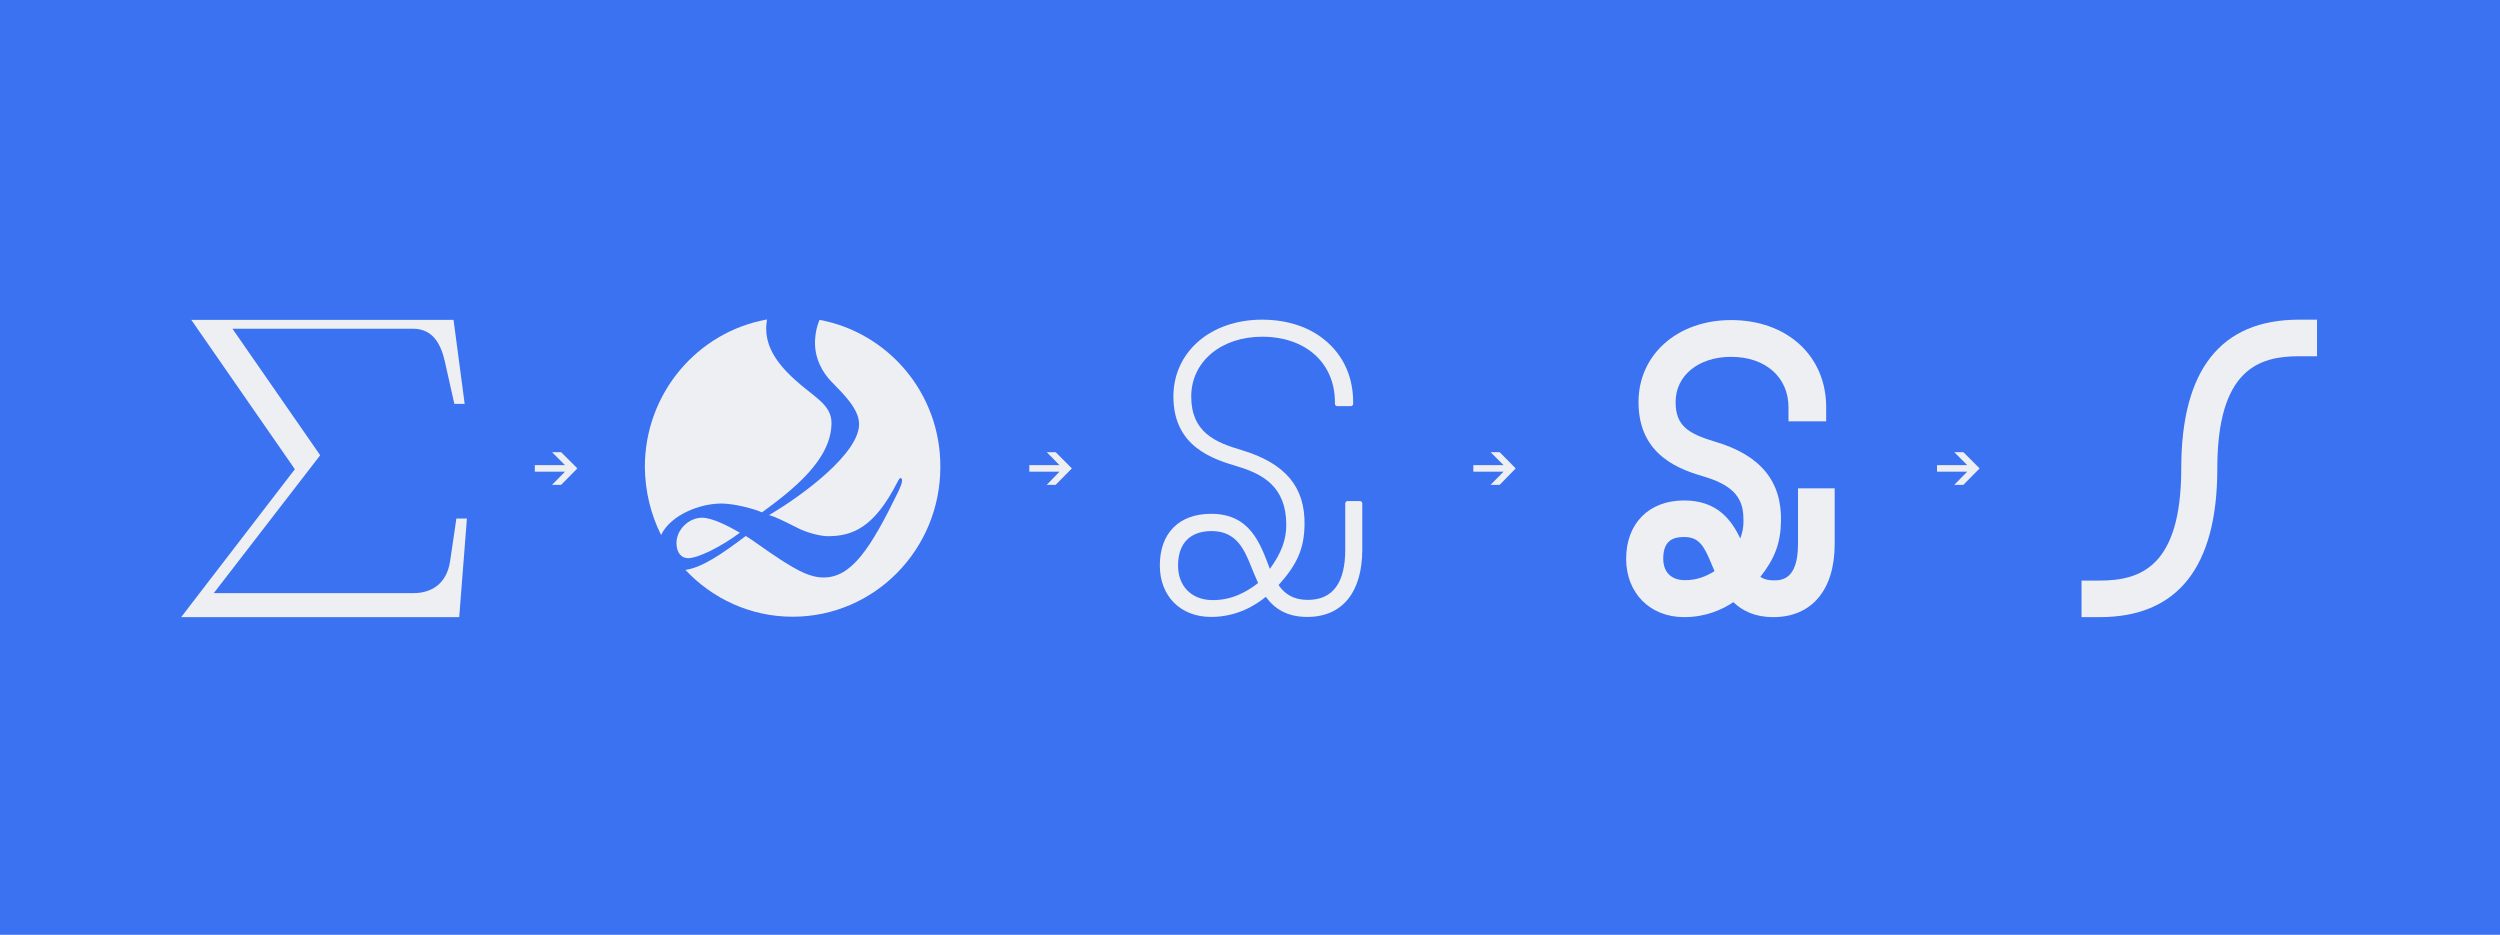 <svg width="1380" height="516" viewBox="0 0 1380 516" fill="none" xmlns="http://www.w3.org/2000/svg">
<path d="M1380 0H0V516H1380V0Z" fill="#3A72F2"/>
<path d="M364.909 295.3C370.39 284.073 386.388 277.95 398.246 277.95C405.294 277.95 416.369 280.898 420.62 282.826C437.848 270.238 458.991 253.682 458.991 233.383C458.991 223.177 448.811 218.868 438.743 209.569C427.444 199.362 422.522 190.177 422.969 179.971C423.081 178.723 423.193 177.589 423.417 176.342C385.157 183.146 355.959 216.94 355.959 257.764C356.071 271.372 359.315 284.073 364.909 295.3Z" fill="#EEEFF3"/>
<path d="M452.391 176.568C451.049 179.743 450.154 183.259 449.93 187.341C449.259 197.547 454.181 205.826 458.88 210.589C465.927 217.846 473.982 225.671 474.206 233.836C474.653 249.825 443.553 273.186 424.535 284.299C428.115 285.32 432.814 287.701 439.638 291.104C445.008 294.052 453.062 295.98 456.866 295.98C470.29 295.98 482.372 291.557 495.237 266.382C496.132 264.454 497.139 262.98 497.81 264.454C498.482 265.928 496.356 270.238 495.909 271.258C480.359 303.237 469.955 318.773 454.628 318.773C447.133 318.773 440.309 314.918 431.024 309.021C422.074 303.237 415.25 297.908 411.67 295.866C398.693 305.619 387.618 313.33 378.333 314.578C393.212 330.454 414.243 340.433 437.512 340.433C482.596 340.433 519.066 303.464 519.066 257.764C519.289 217.279 490.427 183.599 452.391 176.568Z" fill="#EEEFF3"/>
<path d="M408.427 294.053C402.497 290.651 393.324 285.774 387.507 285.774C380.459 285.774 373.411 292.125 373.411 299.836C373.411 305.166 376.208 308.114 379.788 308.114C385.381 308.114 398.134 301.764 408.427 294.053Z" fill="#EEEFF3"/>
<path d="M257.737 286.227L253.486 340.659H100L162.759 259.01L105.594 176.568H250.354L256.506 222.949H250.801L245.431 199.021C242.523 186.547 236.594 181.444 227.756 181.444H128.303L176.743 251.299L118.011 327.391H228.427C237.824 327.391 246.55 322.515 248.452 309.814L251.92 286.227H257.737Z" fill="#EEEFF3"/>
<path d="M992.501 269.557V300.289C992.501 320.361 983.104 320.361 978.964 320.361C975.944 320.361 973.595 319.68 971.693 318.433C979.747 308.34 982.88 299.608 983.104 287.928C983.663 265.701 971.805 251.186 946.746 243.815C931.979 239.392 924.931 235.083 924.931 221.929C924.931 207.3 937.572 196.98 955.584 196.98C974.49 196.98 987.243 208.207 987.243 224.764V232.588H1008.05V224.764C1008.05 196.413 986.46 176.681 955.584 176.681C925.938 176.681 904.459 195.733 904.459 221.929C904.459 252.207 928.399 259.464 941.376 263.32C960.841 269.217 962.408 278.629 962.408 287.815C962.408 290.99 961.848 294.052 960.618 297.227C955.584 286.567 947.529 276.248 929.63 276.248C910.164 276.248 897.635 288.949 897.635 308.454C897.635 327.392 910.835 340.66 929.63 340.66C941.6 340.66 950.773 336.464 956.814 332.381C961.736 337.144 968.672 340.66 978.853 340.66C1000.11 340.66 1012.75 325.577 1012.75 300.289V269.557H992.501ZM929.63 296.433C937.796 296.433 940.593 301.196 944.732 311.289C945.18 312.423 945.627 313.443 946.075 314.464C946.186 314.691 946.298 315.031 946.41 315.258C941.935 318.093 936.566 320.361 929.853 320.247C922.47 320.134 918.107 315.825 918.107 308.34C918.107 297.794 924.26 296.433 929.63 296.433Z" fill="#EEEFF3"/>
<path d="M743.923 276.589C743.14 276.589 742.581 277.156 742.581 277.95V303.352C742.581 321.836 735.645 331.135 721.885 331.135C713.942 331.135 709.132 327.846 705.776 322.97C716.291 311.29 719.871 302.558 720.095 289.857C720.543 268.878 709.579 255.723 685.415 248.466C670.76 244.156 657.56 238.6 657.56 218.868C657.56 199.703 674.005 185.868 696.714 185.868C720.766 185.868 736.876 200.383 736.876 222.043V222.837C736.876 223.631 737.435 224.198 738.218 224.198H745.601C746.385 224.198 746.944 223.631 746.944 222.837V222.043C746.944 208.662 742.022 197.208 732.736 188.93C723.675 180.765 711.145 176.456 696.602 176.456C668.299 176.456 647.715 194.26 647.715 218.868C647.715 246.765 669.753 253.455 682.954 257.424C696.938 261.62 710.027 268.538 710.027 289.744C710.027 297.909 707.342 305.28 700.965 314.012C695.707 300.177 690.226 283.62 668.523 283.62C650.847 283.62 640.22 294.28 640.22 312.084C640.22 329.094 651.63 340.547 668.523 340.547C683.29 340.547 693.806 333.517 698.728 329.434C703.426 335.898 710.25 340.547 721.661 340.547C740.903 340.547 751.978 326.939 751.978 303.352V277.95C751.978 277.156 751.419 276.589 750.636 276.589H743.923ZM650.288 312.197C650.288 299.95 656.888 293.146 668.859 293.146C682.73 293.146 686.981 303.692 690.785 313.104C691.233 314.238 691.68 315.372 692.128 316.393C692.911 318.207 693.694 320.022 694.477 321.836C688.324 326.599 679.934 331.475 668.859 331.249C657.672 331.022 650.288 323.537 650.288 312.197Z" fill="#EEEFF3"/>
<path d="M1269.04 176.456C1225.86 176.456 1204.05 204.126 1204.05 258.558C1204.05 313.104 1181.34 320.475 1158.96 320.475H1149.01V340.661H1158.96C1202.14 340.661 1223.96 312.991 1223.96 258.558C1223.96 204.012 1246.78 196.641 1269.04 196.641H1279V176.456H1269.04Z" fill="#EEEFF3"/>
<path d="M295.213 260.372H303.156H311.882L304.722 267.63H309.756L318.706 258.558L309.756 249.599H304.722L311.882 256.744H303.156H295.213V260.372Z" fill="#EEEFF3"/>
<path d="M568.177 260.372H576.12H584.845L577.798 267.63H582.72L591.67 258.558L582.72 249.599H577.798L584.845 256.743H576.12H568.177V260.372Z" fill="#EEEFF3"/>
<path d="M813.284 260.372H821.227H829.953L822.793 267.63H827.827L836.665 258.558L827.827 249.599H822.793L829.953 256.743H821.227H813.284V260.372Z" fill="#EEEFF3"/>
<path d="M1069.24 260.372H1077.19H1085.91L1078.75 267.63H1083.79L1092.74 258.558L1083.79 249.599H1078.75L1085.91 256.743H1077.19H1069.24V260.372Z" fill="#EEEFF3"/>
</svg>
